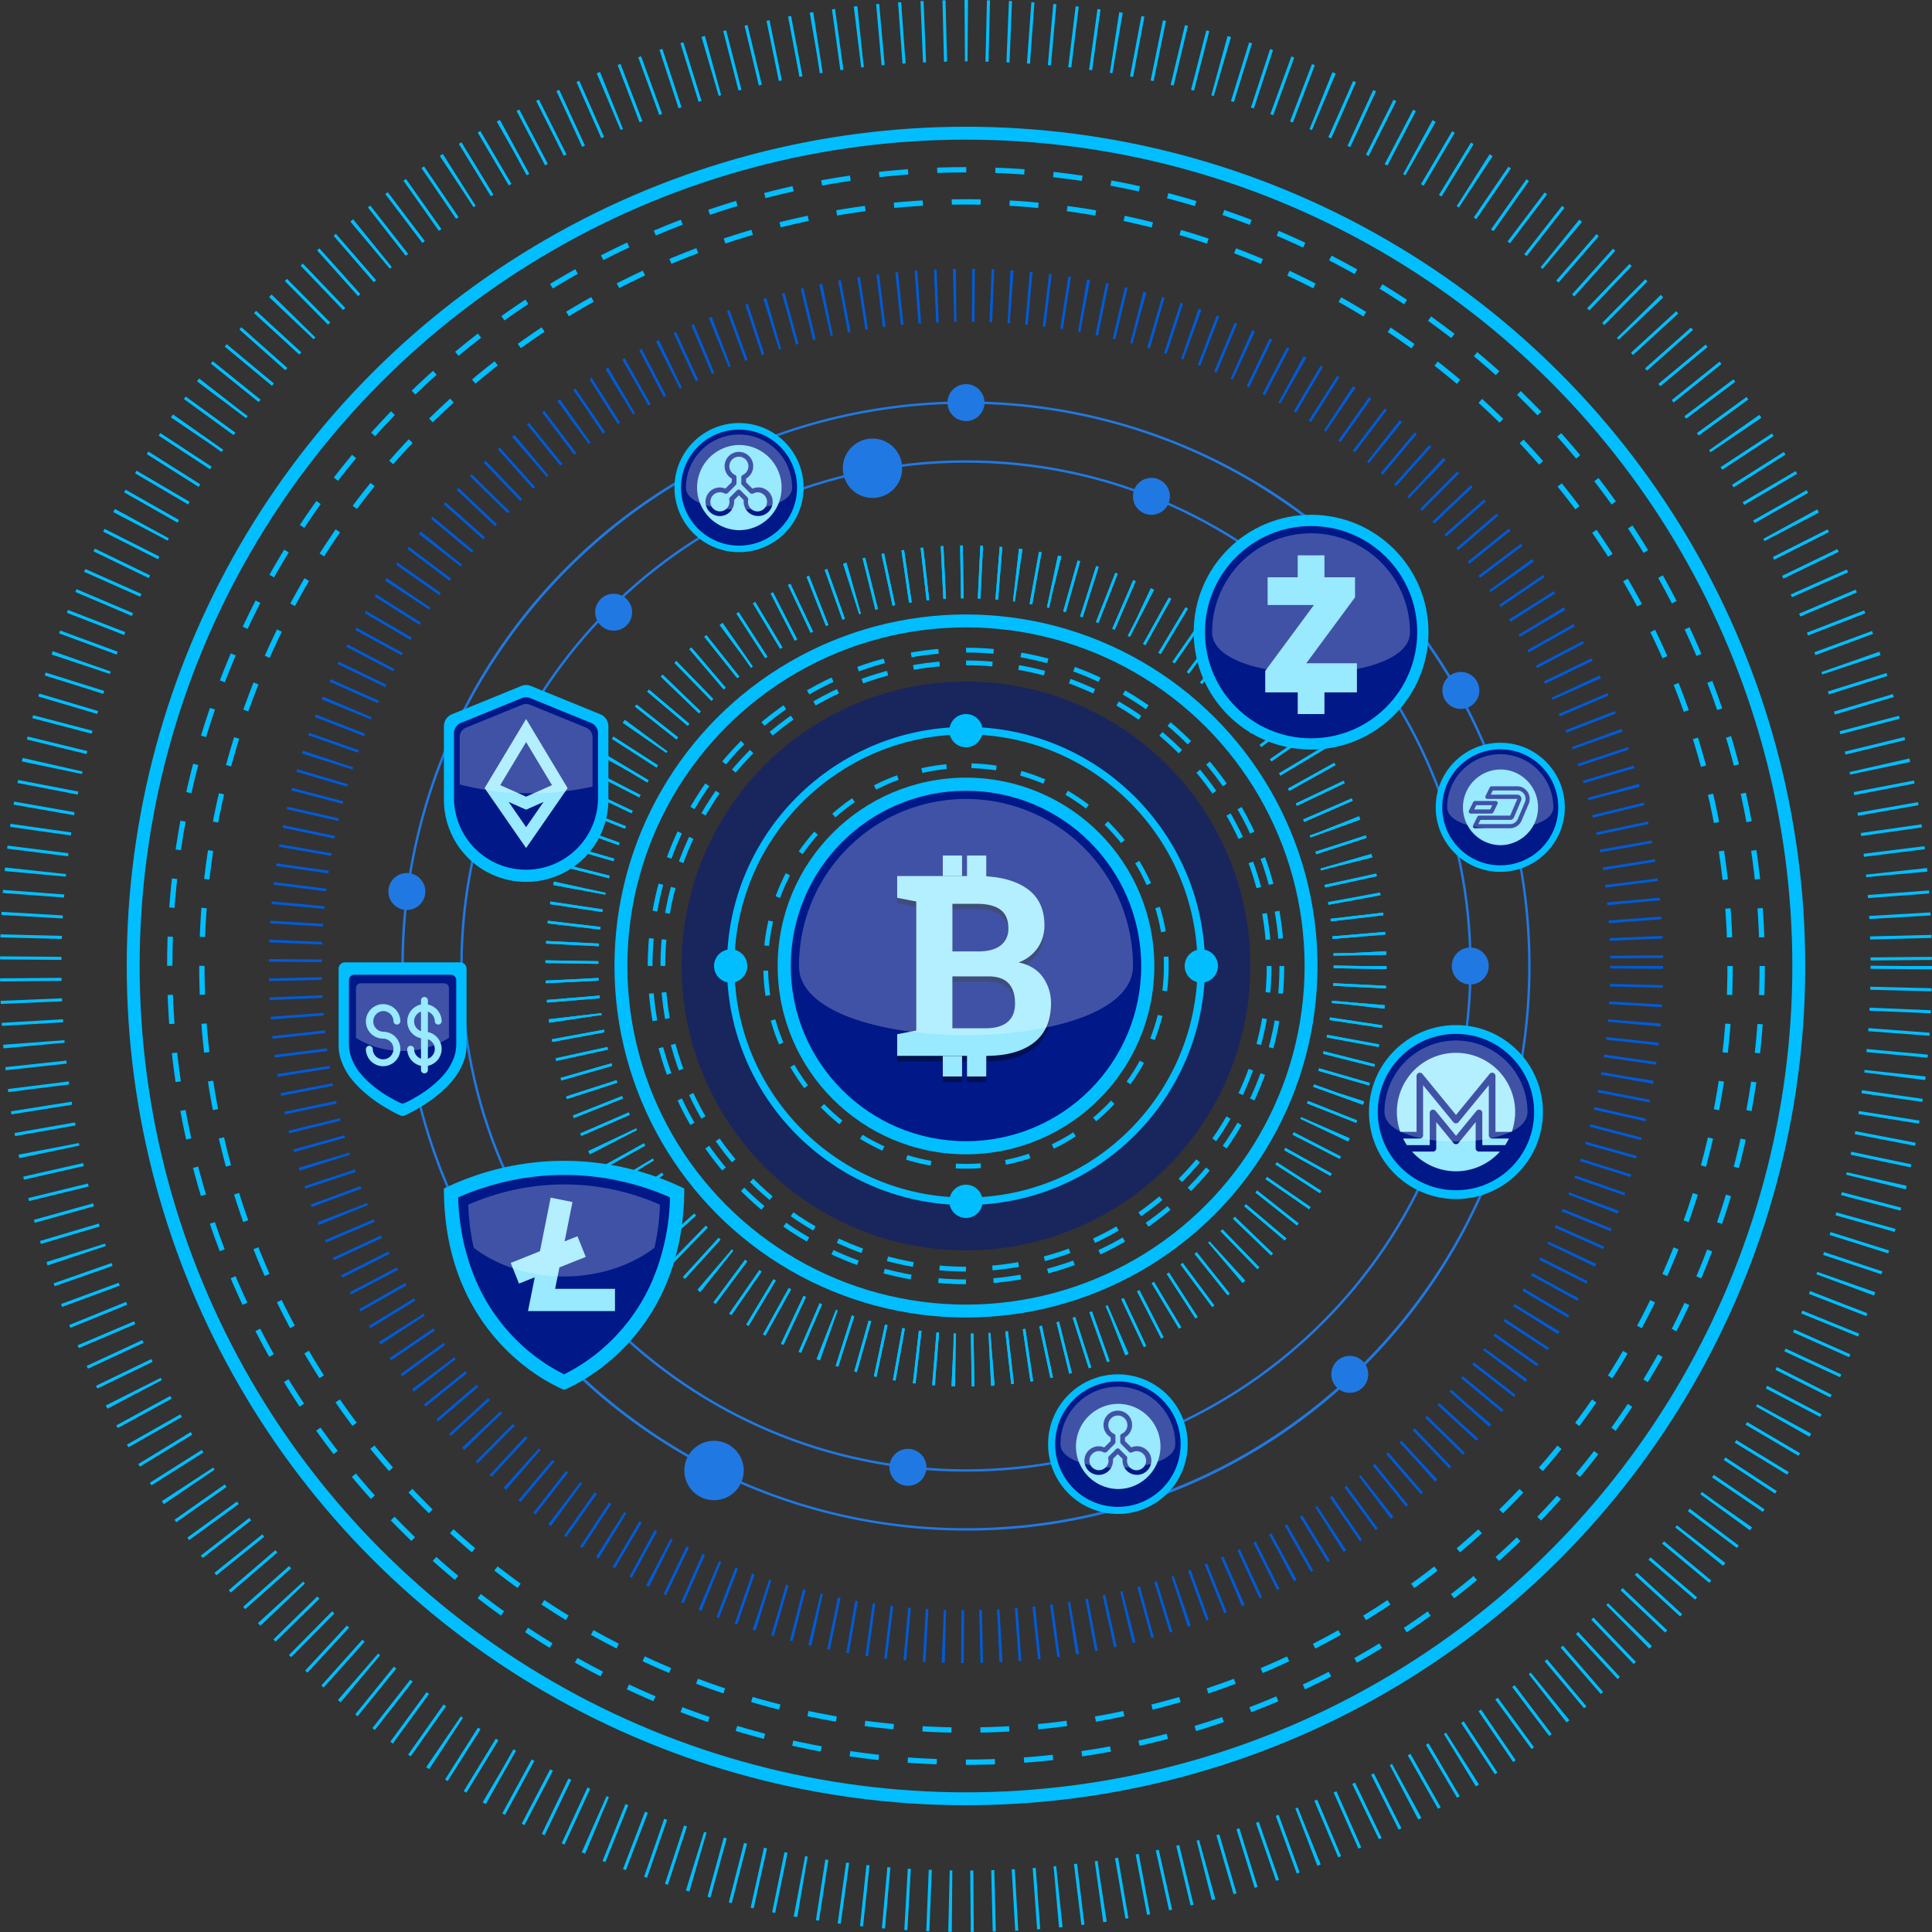 <svg style="height: 500px; width: 500px" id="3d08fc28-9813-49c4-8448-afeff89ceb25" data-name="BACKGROUND 2" xmlns="http://www.w3.org/2000/svg" xmlns:xlink="http://www.w3.org/1999/xlink" viewBox="0 0 810.43 810.43">
    <rect x="0" y="0" width="810.43" height="810.43" fill="#333333" stroke="none"/>
    <defs>
        <clipPath id="0ee11232-e18f-44db-a6be-169f8db2991a" transform="translate(30.21 155.21)">
            <rect id="1e1ca1f4-ca7e-4b30-980b-27f5643bcd14" data-name="SVGID" x="-83" y="-178" width="895" height="857" style="fill:none"/>
        </clipPath>
    </defs>  
    <g style="clip-path:url(#0ee11232-e18f-44db-a6be-169f8db2991a)">
        <circle cx="405.21" cy="405.21" r="349.34" style="fill:none;stroke:#00beff;stroke-miterlimit:10;stroke-width:5.415px"/>
        <circle cx="405.21" cy="405.21" r="392.33" style="fill:none;stroke:#00beff;stroke-miterlimit:10;stroke-width:25.76px;stroke-dasharray:1.288,7.728">
<animateTransform attributeName="transform" attributeType="XML" type="rotate" from="0 405.21 405.21" to="360 405.21 405.21" dur="5s" repeatCount="indefinite"/>
            </circle>
        <circle cx="405.21" cy="405.21" r="281.34" style="fill:none;stroke:#005bd7;stroke-miterlimit:10;stroke-width:22.192px;stroke-dasharray:1.11,6.658"/>
        <circle cx="405.21" cy="405.21" r="320.53" style="fill:none;stroke:#00beff;stroke-miterlimit:10;stroke-width:2.232px;stroke-dasharray:12.133,12.133">
                <animateTransform attributeName="transform" attributeType="XML" type="rotate" from="0 405.21 405.21" to="-360 405.21 405.21" dur="50s" repeatCount="indefinite"/>
        </circle>
        <circle cx="405.21" cy="405.21" r="334" style="fill:none;stroke:#00beff;stroke-miterlimit:10;stroke-width:2.232px;stroke-dasharray:12.202,12.202">
                <animateTransform attributeName="transform" attributeType="XML" type="rotate" from="0 405.21 405.21" to="360 405.21 405.21" dur="25s" repeatCount="indefinite"/>
        </circle>
        <circle cx="405.21" cy="405.21" r="165.33" style="fill:none;stroke:#00beff;stroke-miterlimit:10;stroke-width:22.192px;stroke-dasharray:1.11,6.658"/>
    </g>
    <g>

        <path d="M375,462.12C258,462.12,162.88,367,162.88,250S258,37.88,375,37.88,587.12,133,587.12,250,492,462.12,375,462.12Zm0-423.24c-116.41,0-211.12,94.71-211.12,211.12S258.59,461.12,375,461.12,586.12,366.41,586.12,250,491.41,38.88,375,38.88Z" transform="translate(30.21 155.21)" style="fill:#2079e2"/>
        <circle class="pulse" cx="366" cy="196.42" r="12.46" style="fill:#2079e2"/>
        <circle cx="483" cy="208.21" r="7.75" style="fill:#2079e2"/>
        <circle cx="380.87" cy="615.5" r="7.75" style="fill:#2079e2"/>
        <circle cx="616.74" cy="405.21" r="7.75" style="fill:#2079e2"/>
        <circle cx="257.42" cy="256.81" r="7.75" style="fill:#2079e2"/>
        <animateTransform attributeName="transform" attributeType="XML" type="rotate" from="0 405.21 405.21" to="360 405.21 405.21" dur="15s" repeatCount="indefinite"/>
    </g>
    <g>

        <path d="M375,486.83A236.83,236.83,0,0,1,207.53,82.53,236.83,236.83,0,0,1,542.47,417.47,235.29,235.29,0,0,1,375,486.83Zm0-472.67C245,14.17,139.17,120,139.17,250S245,485.83,375,485.83,610.83,380,610.83,250,505,14.17,375,14.17Z" transform="translate(30.21 155.21)" style="fill:#2079e2"/>
        
            <circle cx="566.2" cy="576.5" r="7.75" style="fill:#2079e2"/>
            <circle cx="612.8" cy="289.63" r="7.75" style="fill:#2079e2"/>
            <circle cx="170.67" cy="373.96" r="7.75" style="fill:#2079e2"/>
            <circle cx="405.21" cy="168.88" r="7.75" style="fill:#2079e2"/>
            <circle cx="299.52" cy="616.84" r="12.46" style="fill:#2079e2"/>
            <animateTransform attributeName="transform" attributeType="XML" type="rotate" from="0 405.21 405.21" to="360 405.21 405.21" dur="30s" repeatCount="indefinite"/>
    </g>
    
    <path d="M375,130.71A119.29,119.29,0,1,0,494.29,250,119.29,119.29,0,0,0,375,130.71Zm0,218A98.71,98.71,0,1,1,473.71,250,98.71,98.71,0,0,1,375,348.71Z" transform="translate(30.21 155.21)" style="fill:#001888;opacity:0.5"/>
    
    <circle cx="405.21" cy="405.21" r="79" style="fill:#00beff"/>
    <circle cx="405.21" cy="405.21" r="84.02" style="fill:none;stroke:#00beff;stroke-miterlimit:10;stroke-width:2px;stroke-dasharray:10.481"/>
    <circle cx="405.21" cy="405.21" r="73.5" style="fill:#001888"/>
    <path d="M379.67,214.56q13.32,0,20.78,5.18t7.46,15.5a16.37,16.37,0,0,1-2.77,9.36,16.74,16.74,0,0,1-8.06,6.19q6.79,1.45,10.18,6.22a18.55,18.55,0,0,1,3.4,11q0,10.83-7.15,16.41T383.25,290H346.14V281l8-1.56V225.24l-8-1.55v-9.12h33.54Zm-10.37,31.62h10.88q6.07,0,9.33-2.49a8.56,8.56,0,0,0,3.26-7.26q0-5.24-3.29-7.72t-9.82-2.49H369.31v20Zm0,10.47v21.77h13.94q6,0,9.17-2.62t3.16-7.75q0-5.55-2.7-8.47t-8.5-2.93H369.31Z" transform="translate(30.21 155.21)" style="fill:#00114f"/>
    <rect x="395.48" y="361.17" width="8.08" height="8.6" style="fill:#00114f"/>
    <rect x="405.64" y="361.17" width="8.08" height="12.79" style="fill:#00114f"/>
    <rect x="395.48" y="445.24" width="8.08" height="8.6" style="fill:#00114f"/>
    <rect x="405.64" y="441.05" width="8.08" height="12.79" style="fill:#00114f"/>
    <circle cx="405.21" cy="405.21" r="98.71" style="fill:none;stroke:#00beff;stroke-miterlimit:10;stroke-width:3.139px"/>
    <circle cx="405.21" cy="405.21" r="144.75" style="fill:none;stroke:#00beff;stroke-miterlimit:10;stroke-width:5.415px"/>
    <circle cx="405.21" cy="405.21" r="165.33" style="fill:none;stroke:#00beff;stroke-miterlimit:10;stroke-width:22.192px;stroke-dasharray:1.11,6.658"/>
    <circle cx="405.21" cy="405.21" r="127.16" style="fill:none;stroke:#00beff;stroke-miterlimit:10;stroke-width:2px;stroke-dasharray:11.097,11.097"/>
    <circle cx="405.21" cy="405.21" r="132.5" style="fill:none;stroke:#00beff;stroke-miterlimit:10;stroke-width:2px;stroke-dasharray:11.563,11.563"/>
    <path d="M379.67,212.27q13.32,0,20.78,5.18t7.46,15.5a16.36,16.36,0,0,1-2.77,9.36,16.74,16.74,0,0,1-8.06,6.19q6.79,1.45,10.18,6.22a18.55,18.55,0,0,1,3.4,11q0,10.83-7.15,16.41t-20.27,5.57H346.14v-9.07l8-1.55V222.94l-8-1.55v-9.12h33.54Zm-10.37,31.62h10.88q6.07,0,9.33-2.49a8.56,8.56,0,0,0,3.26-7.26q0-5.23-3.29-7.72t-9.82-2.49H369.31v20Zm0,10.47v21.77h13.94q6,0,9.17-2.62t3.16-7.75q0-5.55-2.7-8.47t-8.5-2.93H369.31Z" transform="translate(30.21 155.21)" style="fill:#99e9ff"/>
    <rect x="395.48" y="358.88" width="8.08" height="8.6" style="fill:#99e9ff"/>
    <rect x="405.64" y="358.88" width="8.08" height="12.79" style="fill:#99e9ff"/>
    <rect x="395.48" y="442.95" width="8.08" height="8.6" style="fill:#99e9ff"/>
    <rect x="405.64" y="438.76" width="8.08" height="12.79" style="fill:#99e9ff"/>
    <path d="M445.06,250c0,38.69-140.12,38.69-140.12,0A70.06,70.06,0,0,1,445.06,250Z" transform="translate(30.21 155.21)" style="fill:#fff;opacity:0.25"/>
    <circle cx="503.92" cy="405.21" r="6.98" style="fill:#00beff"/>
    <circle cx="306.5" cy="405.21" r="6.98" style="fill:#00beff"/>
    <circle cx="405.21" cy="306.5" r="6.98" style="fill:#00beff"/>
    <circle cx="405.21" cy="503.93" r="6.98" style="fill:#00beff"/>
    
    <g>

            <circle cx="310.01" cy="204.54" r="27.08" style="fill:#00beff"/>
            
            <circle cx="310.01" cy="204.54" r="24.34" style="fill:#001888"/>
            
                <path d="M302.07,49.33c0,12.3-44.54,12.3-44.54,0A22.27,22.27,0,1,1,302.07,49.33Z" transform="translate(30.21 155.21)" style="fill:#fff;opacity:0.25"/>
                <path d="M287.74,51.31a3.87,3.87,0,0,0-2,.53,0.21,0.21,0,0,0-.07,0l-0.19.06-0.19,0h-0.06l-0.12,0-0.19,0-0.17-.08-0.17-.11a0.31,0.31,0,0,0-.06,0l-3.48-3.48a1,1,0,0,1-.29-0.7V44.95s0-.08,0-0.12a1,1,0,0,1,.06-0.25,0.53,0.53,0,0,1,.1-0.16,0.62,0.62,0,0,1,.1-0.16,0.73,0.73,0,0,1,.21-0.15,0.6,0.6,0,0,1,.1-0.07,4,4,0,1,0-3.16,0,0.6,0.6,0,0,1,.1.07,0.73,0.73,0,0,1,.21.15,0.62,0.62,0,0,1,.1.16,0.53,0.53,0,0,1,.1.16,1,1,0,0,1,.06.25s0,0.08,0,.12v2.56a1,1,0,0,1-.29.7L275,51.69l-0.06,0-0.17.11-0.17.08-0.19,0-0.12,0h-0.07l-0.18,0-0.19-.06a0.21,0.21,0,0,0-.07,0,3.87,3.87,0,0,0-2-.53,4,4,0,1,0,4,4,4.23,4.23,0,0,0-.09-0.85,0.33,0.33,0,0,1,0-.1,0.67,0.67,0,0,1,0-.2,1.15,1.15,0,0,1,0-.18,0.66,0.66,0,0,1,.07-0.18l0.11-.17,0-.08,3.09-3.09a1,1,0,0,1,1.41,0l3.09,3.09,0,0.08,0.11,0.17a0.66,0.66,0,0,1,.07.18,1.15,1.15,0,0,1,0,.18,0.67,0.67,0,0,1,0,.2,0.33,0.33,0,0,1,0,.1,4.23,4.23,0,0,0-.09.85A4,4,0,1,0,287.74,51.31Z" transform="translate(30.21 155.21)" style="fill:#99e9ff"/>
                <path d="M283.57,31.85a17.85,17.85,0,0,0-3.58-.39H279.7a17.87,17.87,0,0,0-.1,35.73h0.3a18.3,18.3,0,0,0,3.84-.43l0.48-.12A17.88,17.88,0,0,0,283.57,31.85Zm4.17,29.39a6,6,0,0,1-6-6,5.75,5.75,0,0,1,0-.7l-2-2-2,2a5.75,5.75,0,0,1,0,.7,6,6,0,1,1-3.67-5.5l2.68-2.68V45.54a6,6,0,1,1,6,0V47.1l2.68,2.68A6,6,0,1,1,287.74,61.24Z" transform="translate(30.21 155.21)" style="fill:#99e9ff"/>
                
            
    </g>
    <g>

        <path d="M206.41,331.73A115.64,115.64,0,0,0,156,343.35c0,65.34,50.42,84.43,50.42,84.43s50.41-19.08,50.41-84.43A115.64,115.64,0,0,0,206.41,331.73Z" transform="translate(30.21 155.21)" style="fill:#00beff"/>
        <path d="M206.41,421.29a77.39,77.39,0,0,1-21.14-15.55,79.59,79.59,0,0,1-16-24.14A95,95,0,0,1,162,347.05a103.78,103.78,0,0,1,10.31-3.92,109.45,109.45,0,0,1,78.54,3.92,95.06,95.06,0,0,1-7.27,34.55,79.62,79.62,0,0,1-16,24.14A77.42,77.42,0,0,1,206.41,421.29Z" transform="translate(30.21 155.21)" style="fill:#001888"/>
        <polygon points="234.66 531.65 245.71 527.24 242.24 518.57 236.84 520.72 240.14 504.22 230.99 502.39 226.5 524.86 214.24 529.77 217.71 538.44 224.32 535.79 221.48 549.97 257.97 549.97 257.97 540.63 232.87 540.63 234.66 531.65" style="fill:#99e9ff"/>
        <path d="M175.55,346.59a93.6,93.6,0,0,0-9.33,3.54,93,93,0,0,0,2.32,18.11c9.79,7.45,23.15,12,37.88,12s28.08-4.59,37.88-12a92.92,92.92,0,0,0,2.32-18.11A99,99,0,0,0,175.55,346.59Z" transform="translate(30.21 155.21)" style="fill:#fff;opacity:0.25"/>
    </g>
    <g>

        <path d="M164.71,249.26a2.58,2.58,0,0,0-1.89-.8H114.51a2.72,2.72,0,0,0-2.68,2.68v32.21a19.24,19.24,0,0,0,1.41,7.15,26.68,26.68,0,0,0,3.48,6.29,38.84,38.84,0,0,0,4.95,5.35,57.3,57.3,0,0,0,5.31,4.32q2.43,1.72,5.07,3.25t3.75,2.08q1.11,0.54,1.78.84a2.48,2.48,0,0,0,2.18,0q0.67-.29,1.78-0.84t3.75-2.08q2.64-1.53,5.07-3.25a57.55,57.55,0,0,0,5.31-4.32,38.71,38.71,0,0,0,4.95-5.35,26.66,26.66,0,0,0,3.48-6.29,19.28,19.28,0,0,0,1.4-7.15V251.14A2.58,2.58,0,0,0,164.71,249.26Z" transform="translate(30.21 155.21)" style="fill:#00beff"/>
        <path d="M161.17,282.92a16.15,16.15,0,0,1-1.18,6,22.36,22.36,0,0,1-2.92,5.27,32.61,32.61,0,0,1-4.15,4.48,48.28,48.28,0,0,1-4.45,3.62q-2,1.44-4.25,2.72t-3.15,1.74q-0.93.46-1.49,0.7a2.09,2.09,0,0,1-1.83,0q-0.56-.25-1.49-0.7T133.11,305q-2.21-1.28-4.25-2.72a48.28,48.28,0,0,1-4.45-3.62,32.55,32.55,0,0,1-4.15-4.48,22.36,22.36,0,0,1-2.92-5.27,16.15,16.15,0,0,1-1.18-6v-27a2.28,2.28,0,0,1,2.25-2.25h40.5a2.28,2.28,0,0,1,2.25,2.25v27Z" transform="translate(30.21 155.21)" style="fill:#00beff"/>
        <path d="M160.5,254.34a2.16,2.16,0,0,0-1.58-.67h-40.5a2.28,2.28,0,0,0-2.25,2.25v27a16.15,16.15,0,0,0,1.18,6,22.36,22.36,0,0,0,2.92,5.27,32.55,32.55,0,0,0,4.15,4.48,48.28,48.28,0,0,0,4.45,3.62q2,1.44,4.25,2.72t3.15,1.74q0.93,0.46,1.49.7a2.09,2.09,0,0,0,1.83,0q0.56-.25,1.49-0.7t3.15-1.74q2.21-1.28,4.25-2.72a48.28,48.28,0,0,0,4.45-3.62,32.61,32.61,0,0,0,4.15-4.48,22.36,22.36,0,0,0,2.92-5.27,16.15,16.15,0,0,0,1.18-6v-27A2.17,2.17,0,0,0,160.5,254.34Z" transform="translate(30.21 155.21)" style="fill:#001888"/>
        <path d="M156.22,257.26H121.11a2,2,0,0,0-2,2v20.9a37.23,37.23,0,0,0,39,0v-20.9A2,2,0,0,0,156.22,257.26Z" transform="translate(30.21 155.21)" style="fill:#fff;opacity:0.25"/>
        <path d="M149.28,277.72v-8.57a4.34,4.34,0,0,1,2.89,4.09,1.45,1.45,0,0,0,2.89,0,7.24,7.24,0,0,0-5.78-7.08v-1.59a1.45,1.45,0,1,0-2.89,0v1.59a7.23,7.23,0,0,0,0,14.16v8.57a4.34,4.34,0,0,1-2.89-4.09,1.45,1.45,0,0,0-2.89,0,7.24,7.24,0,0,0,5.78,7.08v1.59a1.45,1.45,0,1,0,2.89,0v-1.59a7.23,7.23,0,0,0,0-14.16h0Zm-5.78-4.48a4.34,4.34,0,0,1,2.89-4.09v8.17a4.34,4.34,0,0,1-2.89-4.09h0Zm5.78,15.65v-8.17a4.33,4.33,0,0,1,0,8.17h0Zm0,0" transform="translate(30.21 155.21)" style="fill:#99e9ff"/>
        <path d="M130.5,268.9a4.34,4.34,0,0,1,4.34,4.34,1.45,1.45,0,0,0,2.89,0,7.23,7.23,0,1,0-7.23,7.23,4.34,4.34,0,1,1-4.34,4.34,1.45,1.45,0,0,0-2.89,0,7.23,7.23,0,1,0,7.23-7.23,4.34,4.34,0,0,1,0-8.67h0Zm0,0" transform="translate(30.21 155.21)" style="fill:#99e9ff"/>
    </g>
    
    <g>

        <circle cx="549.97" cy="265.18" r="49.24" style="fill:#00beff"/>
        <circle cx="549.97" cy="265.18" r="44.52" style="fill:#001888"/>
        <path d="M561.25,110c0,22.92-83,22.92-83,0A41.5,41.5,0,0,1,561.25,110Z" transform="translate(30.21 155.21)" style="fill:#fff;opacity:0.25"/>
        <polygon points="569.2 278.22 569.2 290.44 555.58 290.44 555.58 299.53 549.97 299.53 544.36 299.53 544.36 290.44 530.74 290.44 530.74 281.43 551.17 253.78 531.74 253.78 531.74 242.16 544.36 242.16 544.36 232.95 555.58 232.95 555.58 242.16 568.4 242.16 568.4 250.58 547.96 278.22 569.2 278.22" style="fill:#99e9ff"/>
    </g>
    <g>
        <circle cx="629.33" cy="338.65" r="27.08" style="fill:#00beff"/>
        <circle cx="629.33" cy="338.65" r="24.34" style="fill:#001888"/>
        <path d="M621.38,183.43c0,12.3-44.54,12.3-44.54,0A22.27,22.27,0,0,1,621.38,183.43Z" transform="translate(30.21 155.21)" style="fill:#fff;opacity:0.25"/>
        <path d="M606.24,176.37H596l-0.87,1.76h11.12a1.72,1.72,0,0,1,1.46.79,1.76,1.76,0,0,1,.15,1.66l-3,7.06a1.75,1.75,0,0,1-1.61,1.08H590.79l-0.87,1.76h13.36a3.45,3.45,0,0,0,3.18-2.13l3-7.06a3.6,3.6,0,0,0-.29-3.34A3.44,3.44,0,0,0,606.24,176.37Z" transform="translate(30.21 155.21)" style="fill:#99e9ff"/>
        <polygon points="619.26 337.76 618.4 339.53 625.1 339.53 625.97 337.76 619.26 337.76" style="fill:#99e9ff"/>
        <path d="M602.47,167.91a15.86,15.86,0,0,0-3.18-.34H599a15.88,15.88,0,0,0-.09,31.75h0.26a16.26,16.26,0,0,0,3.41-.38l0.42-.11A15.89,15.89,0,0,0,602.47,167.91ZM586,185.66a0.89,0.89,0,0,1,0-.86l1.74-3.53a0.89,0.89,0,0,1,.79-0.49h8.67a0.88,0.88,0,0,1,.75.41,0.89,0.89,0,0,1,0,.86l-1.74,3.53a0.88,0.88,0,0,1-.79.49h-8.68A0.88,0.88,0,0,1,586,185.66ZM608.07,189a5.21,5.21,0,0,1-4.8,3.21H588.5a0.88,0.88,0,0,1-.75-0.41,0.89,0.89,0,0,1,0-.86l1.74-3.53a0.88,0.88,0,0,1,.79-0.49h13l3-7H593.71a0.88,0.88,0,0,1-.75-0.41,0.89,0.89,0,0,1,0-.86l1.74-3.53a0.88,0.88,0,0,1,.79-0.49h10.8A5.17,5.17,0,0,1,610.6,177a5.34,5.34,0,0,1,.44,5Z" transform="translate(30.21 155.21)" style="fill:#99e9ff"/>
    </g>
    <g>

        <circle cx="468.93" cy="605.78" r="29.28" style="fill:#00beff"/>
        <circle cx="468.93" cy="605.78" r="26.32" style="fill:#001888"/>
        <path d="M462.8,450.56c0,13.3-48.16,13.3-48.16,0A24.08,24.08,0,0,1,462.8,450.56Z" transform="translate(30.21 155.21)" style="fill:#fff;opacity:0.25"/>
        <path d="M446.67,453.52a3.87,3.87,0,0,0-2,.53,0.21,0.21,0,0,0-.07,0l-0.19.06-0.19,0h-0.06l-0.12,0-0.19,0-0.17-.08-0.17-.11a0.31,0.31,0,0,0-.06,0L440,450.43a1,1,0,0,1-.29-0.7v-2.56s0-.08,0-0.12a1,1,0,0,1,.06-0.25,0.53,0.53,0,0,1,.1-0.16,0.62,0.62,0,0,1,.1-0.16,0.73,0.73,0,0,1,.21-0.15,0.6,0.6,0,0,1,.1-0.07,4,4,0,1,0-3.16,0,0.6,0.6,0,0,1,.1.07,0.73,0.73,0,0,1,.21.15,0.62,0.62,0,0,1,.1.16,0.53,0.53,0,0,1,.1.16,1,1,0,0,1,.06.25s0,0.08,0,.12v2.56a1,1,0,0,1-.29.7L434,453.9l-0.06,0-0.17.11-0.17.08-0.19,0-0.12,0h-0.07l-0.18,0-0.19-.06a0.21,0.21,0,0,0-.07,0,3.87,3.87,0,0,0-2-.53,4,4,0,1,0,4,4,4.23,4.23,0,0,0-.09-0.85,0.33,0.33,0,0,1,0-.1,0.67,0.67,0,0,1,0-.2,1.15,1.15,0,0,1,0-.18,0.66,0.66,0,0,1,.07-0.18l0.11-.17,0-.08,3.09-3.09a1,1,0,0,1,1.41,0l3.09,3.09,0,0.08,0.11,0.17a0.66,0.66,0,0,1,.07.18,1.15,1.15,0,0,1,0,.18,0.67,0.67,0,0,1,0,.2,0.33,0.33,0,0,1,0,.1,4.23,4.23,0,0,0-.09.85A4,4,0,1,0,446.67,453.52Z" transform="translate(30.21 155.21)" style="fill:#99e9ff"/>
        <path d="M442.5,434.06a17.85,17.85,0,0,0-3.58-.39h-0.29a17.87,17.87,0,0,0-.1,35.73h0.3a18.3,18.3,0,0,0,3.84-.43l0.48-.12A17.88,17.88,0,0,0,442.5,434.06Zm4.17,29.39a6,6,0,0,1-6-6,5.75,5.75,0,0,1,0-.7l-2-2-2,2a5.75,5.75,0,0,1,0,.7,6,6,0,1,1-3.67-5.5l2.68-2.68v-1.56a6,6,0,1,1,6,0v1.56l2.68,2.68A6,6,0,1,1,446.67,463.45Z" transform="translate(30.21 155.21)" style="fill:#99e9ff"/>
    </g>
    <g>

        <circle cx="610.74" cy="466.48" r="36.49" style="fill:#00beff"/>
        <circle cx="610.74" cy="466.48" r="32.8" style="fill:#001888"/>
        <path d="M564,296.14a1.38,1.38,0,0,1,2.45-.87l14.1,17.22,14.1-17.22a1.38,1.38,0,0,1,2.45.87v23.44h6.82a24.81,24.81,0,1,0-46.73,0H564V296.14Z" transform="translate(30.21 155.21)" style="fill:#99e9ff"/>
        <path d="M594.31,321V300l-12.72,15.54a1.43,1.43,0,0,1-2.13,0L566.74,300v21a1.38,1.38,0,0,1-1.38,1.38h-7a24.83,24.83,0,0,0,1.58,2.76h9.59v-13.5a1.38,1.38,0,0,1,2.45-.87l8.58,10.48,8.58-10.48a1.38,1.38,0,0,1,2.45.87v13.5h9.59a24.83,24.83,0,0,0,1.58-2.76h-7A1.38,1.38,0,0,1,594.31,321Z" transform="translate(30.21 155.21)" style="fill:#99e9ff"/>
        <path d="M588.8,326.47v-11l-7.2,8.8a1.43,1.43,0,0,1-2.13,0l-7.2-8.8v11a1.38,1.38,0,0,1-1.38,1.38h-8.79a24.7,24.7,0,0,0,36.89,0h-8.79A1.38,1.38,0,0,1,588.8,326.47Z" transform="translate(30.21 155.21)" style="fill:#99e9ff"/>
        <path d="M610.54,311.26c0,16.57-60,16.57-60,0A30,30,0,0,1,610.54,311.26Z" transform="translate(30.21 155.21)" style="fill:#fff;opacity:0.25"/>
    </g>
    <g>

        <path d="M188.43,132.55L159.38,144.4a5.42,5.42,0,0,0-3.38,5v30.84a34.48,34.48,0,0,0,34.48,34.48h0A34.48,34.48,0,0,0,225,180.26V149.42a5.43,5.43,0,0,0-3.38-5l-29.06-11.85A5.42,5.42,0,0,0,188.43,132.55Z" transform="translate(30.21 155.21)" style="fill:#00beff"/>
        <path d="M188.68,137.61L163.22,148a4.75,4.75,0,0,0-3,4.4v27a30.22,30.22,0,0,0,30.22,30.22h0a30.22,30.22,0,0,0,30.22-30.22v-27a4.75,4.75,0,0,0-3-4.4l-25.46-10.38A4.75,4.75,0,0,0,188.68,137.61Z" transform="translate(30.21 155.21)" style="fill:#001888"/>
        <path d="M173.07,175.38l17.41,25.15,17.41-25.15-17.41-29Zm17.41,16.38-7.33-10.59,7.33,3.27,7.33-3.27Zm0-12.79-10.85-4.82,10.85-18.08,10.85,18.08Z" transform="translate(30.21 155.21)" style="fill:#99e9ff"/>
        <path d="M215.62,150l-23.49-9.58a4.38,4.38,0,0,0-3.31,0L165.34,150a4.39,4.39,0,0,0-2.73,4.06v19.79a114.91,114.91,0,0,0,29.67,3.69,118,118,0,0,0,26.07-2.8V154A4.38,4.38,0,0,0,215.62,150Z" transform="translate(30.21 155.21)" style="fill:#fff;opacity:0.25"/>
    </g>
</svg>